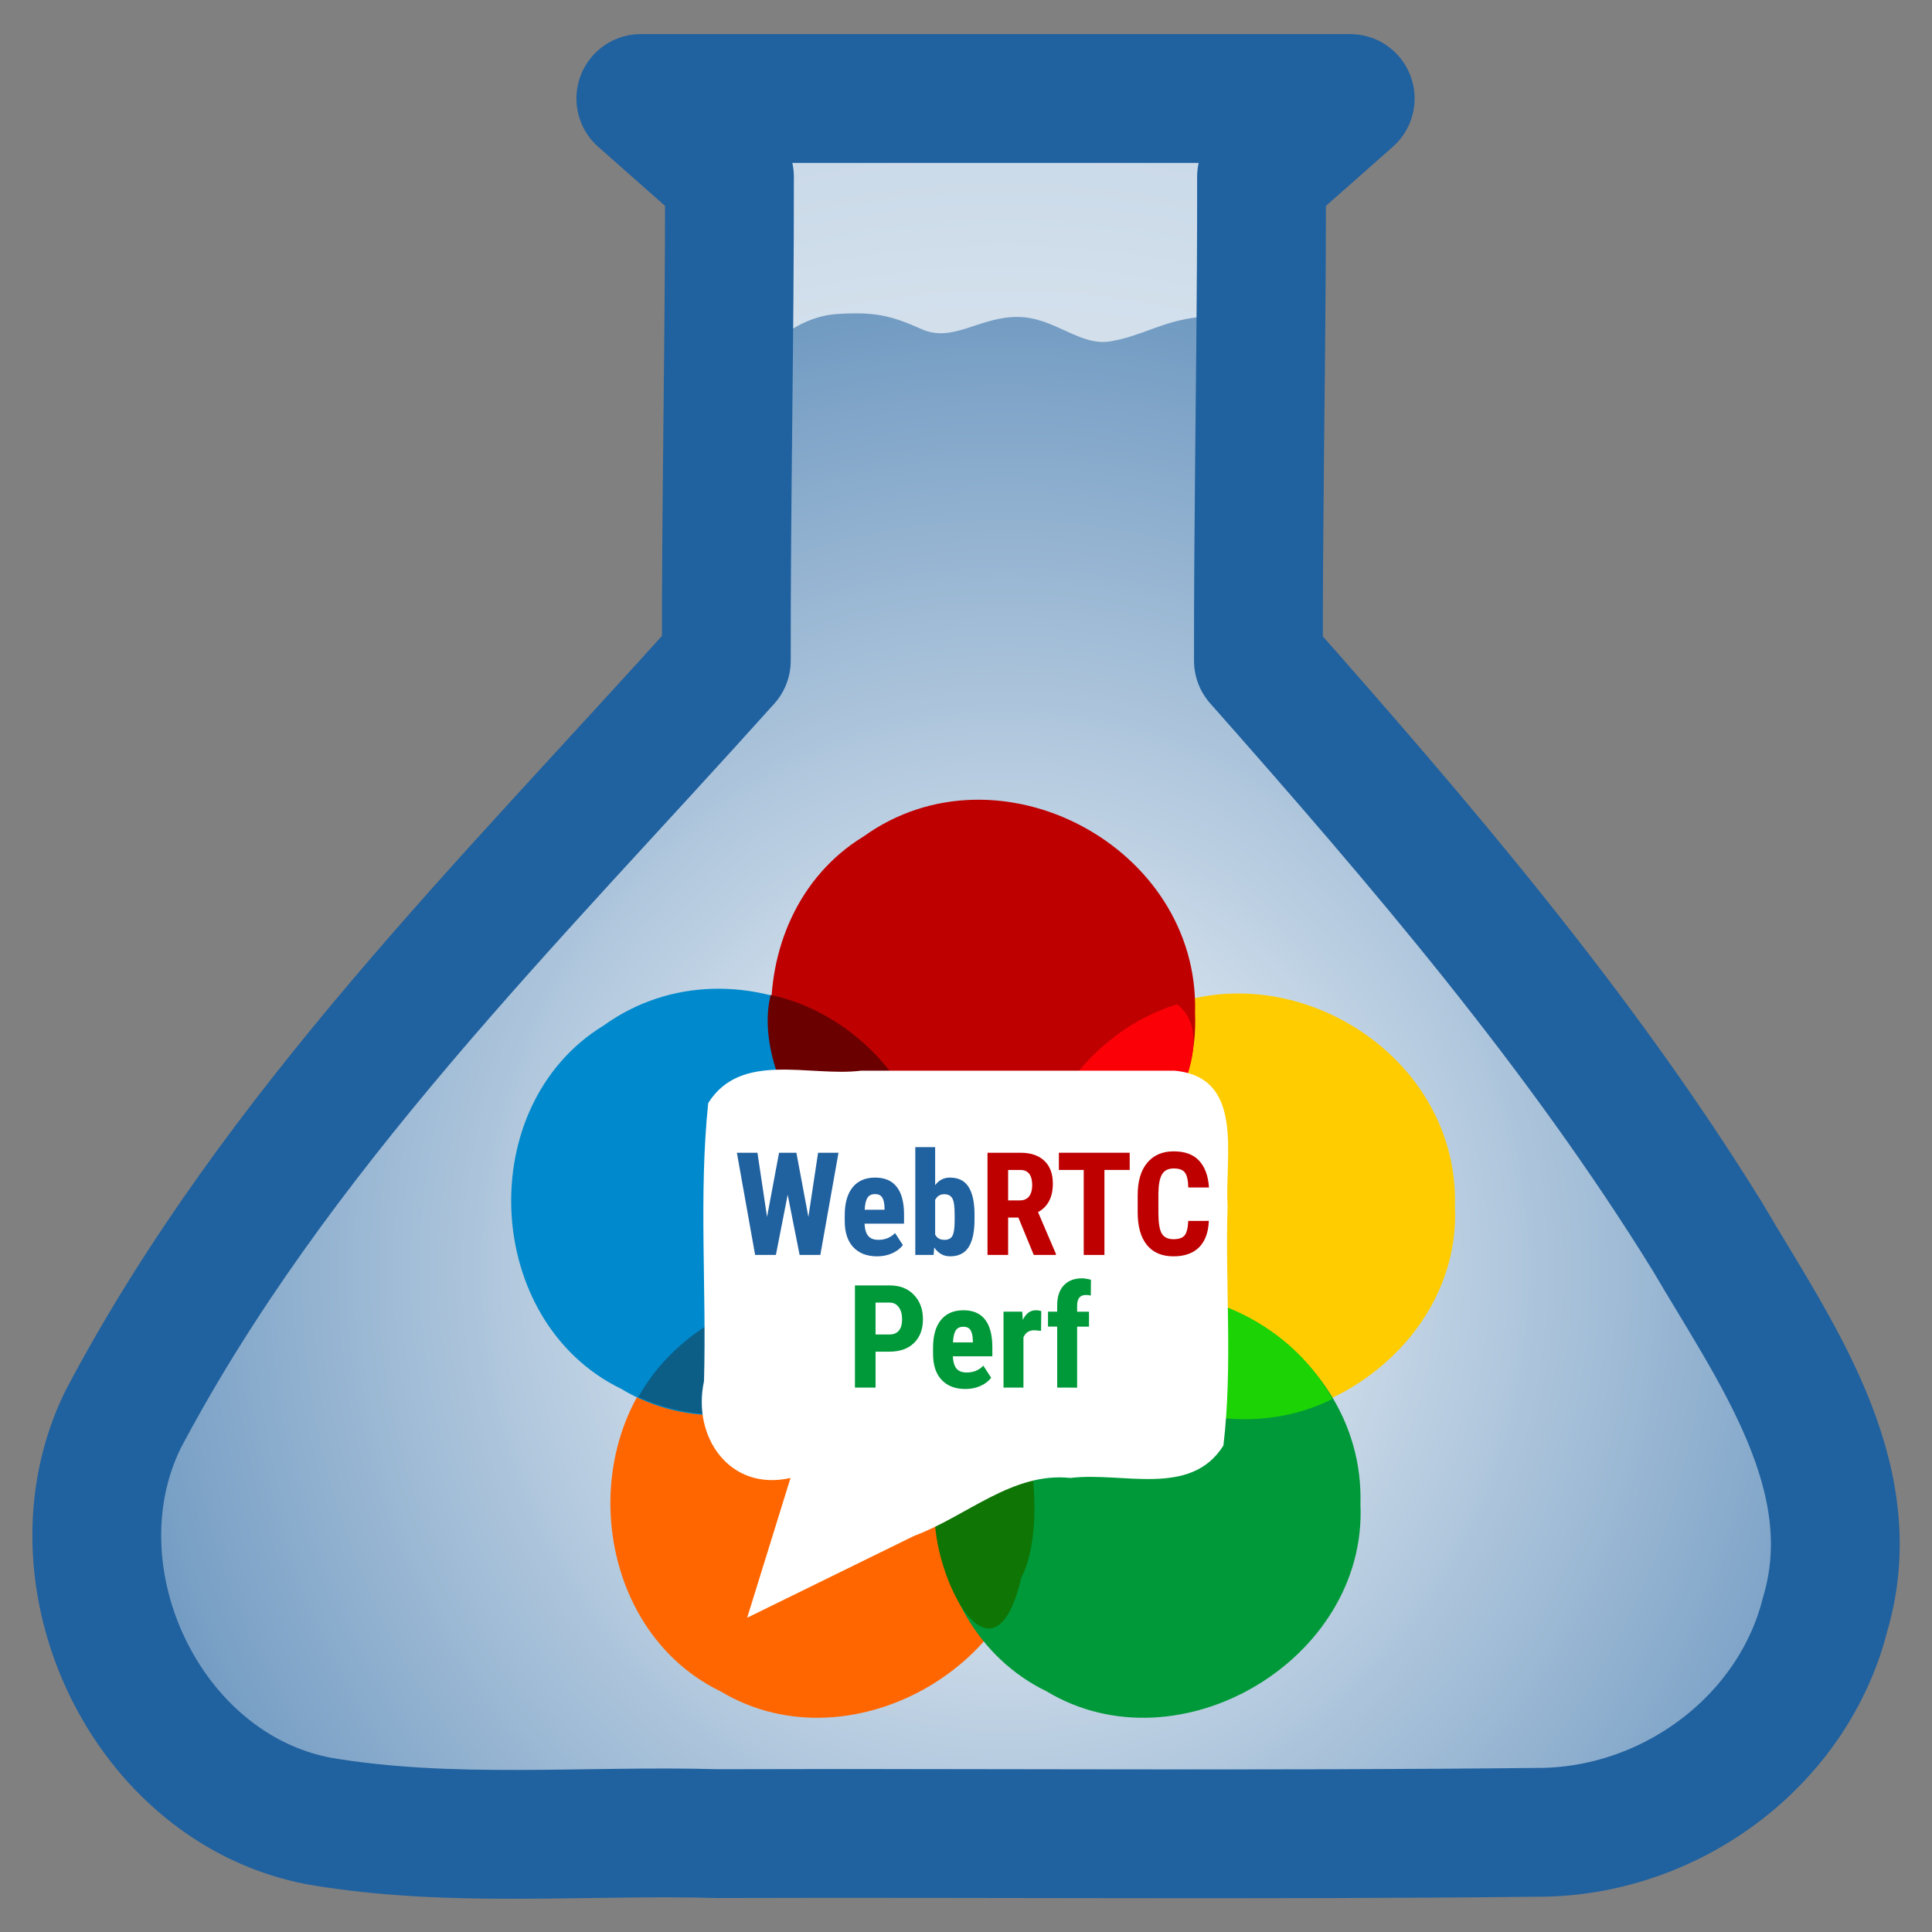 <?xml version="1.0" encoding="UTF-8" standalone="no"?>
<!-- Created with Inkscape (http://www.inkscape.org/) -->

<svg
   id="svg1307"
   width="90"
   height="90"
   version="1.0"
   sodipodi:docname="logo.svg"
   inkscape:version="1.1.2 (0a00cf5339, 2022-02-04)"
   inkscape:export-filename="/home/vittoriopalmisano/Downloads/logo.png"
   inkscape:export-xdpi="150"
   inkscape:export-ydpi="150"
   xmlns:inkscape="http://www.inkscape.org/namespaces/inkscape"
   xmlns:sodipodi="http://sodipodi.sourceforge.net/DTD/sodipodi-0.dtd"
   xmlns:xlink="http://www.w3.org/1999/xlink"
   xmlns="http://www.w3.org/2000/svg"
   xmlns:svg="http://www.w3.org/2000/svg"
   xmlns:rdf="http://www.w3.org/1999/02/22-rdf-syntax-ns#"
   xmlns:cc="http://creativecommons.org/ns#"
   xmlns:dc="http://purl.org/dc/elements/1.1/">
  <rect width="100%" height="100%" fill="#808080" stroke="none"/>
  <defs
     id="defs12">
    <linearGradient
       inkscape:collect="always"
       id="linearGradient39599">
      <stop
         style="stop-color:#ffffff;stop-opacity:1"
         offset="0"
         id="stop40125" />
      <stop
         style="stop-color:#20619f;stop-opacity:1"
         offset="1"
         id="stop40127" />
    </linearGradient>
    <radialGradient
       inkscape:collect="always"
       xlink:href="#linearGradient39599"
       id="radialGradient40123"
       cx="156.972"
       cy="73.326"
       fx="156.972"
       fy="73.326"
       r="40.494"
       gradientTransform="matrix(1.649,0,0,1.759,-212.033,-69.794)"
       gradientUnits="userSpaceOnUse" />
  </defs>
  <sodipodi:namedview
     pagecolor="#ffffff"
     bordercolor="#666666"
     borderopacity="1"
     objecttolerance="10"
     gridtolerance="10"
     guidetolerance="10"
     inkscape:pageopacity="0"
     inkscape:pageshadow="2"
     inkscape:window-width="1840"
     inkscape:window-height="1139"
     id="namedview10"
     showgrid="false"
     inkscape:zoom="5.12"
     inkscape:cx="29.6875"
     inkscape:cy="48.339844"
     inkscape:window-x="0"
     inkscape:window-y="0"
     inkscape:window-maximized="1"
     inkscape:current-layer="svg1307"
     inkscape:pagecheckerboard="true"
     width="90px" />
  <path
     id="path38838"
     d="m 29.85,4.569 c 1.376,1.217 2.753,2.434 4.129,3.65 0.009,7.514 -0.157,15.026 -0.146,22.539 -10.041,11.187 -21.005,21.917 -28.099,35.338 -3.591,7.303 1.056,17.211 9.159,18.721 6.117,1.037 12.367,0.405 18.549,0.579 12.714,-0.038 25.431,0.077 38.143,-0.06 6.14,0.029 11.93,-4.172 13.437,-10.169 1.909,-6.453 -2.405,-12.31 -5.479,-17.571 -5.982,-9.677 -13.407,-18.34 -20.924,-26.839 -0.009,-7.514 0.155,-15.026 0.146,-22.539 1.376,-1.217 2.753,-2.434 4.129,-3.65 -11.014,0 -22.034,0 -33.045,0 z"
     style="fill:url(#radialGradient40123);fill-opacity:1;fill-rule:evenodd;stroke:none;stroke-width:9.178;stroke-linecap:round;stroke-linejoin:round;stroke-miterlimit:4;stroke-dasharray:none;stroke-opacity:1"
     inkscape:connector-curvature="0" />
  <path
     id="rect44106"
     style="fill:#ffffff;fill-opacity:0.682;stroke-width:0;stroke-linecap:round;stroke-linejoin:round;stroke-miterlimit:2.7"
     d="m 36.166,6.682 c 0,0 18.602,0.046 21.262,0.046 l 0.054,9.002 c -0.507,0.22 0.013,-1.153 -1.675,-0.955 -1.687,0.198 -2.552,0.853 -4.04,1.121 -1.487,0.268 -2.652,-1.152 -4.42,-1.132 -1.768,0.02 -2.977,1.216 -4.42,0.566 -1.443,-0.651 -2.233,-0.812 -3.942,-0.7 -1.709,0.113 -2.883,1.32 -2.883,1.32 z"
     sodipodi:nodetypes="ccczzzzzcc" />
  <path
     id="path29274"
     d="m 29.852,4.589 4.129,3.65 c 0.009,7.514 -0.157,15.026 -0.146,22.539 C 23.795,41.966 12.831,52.696 5.737,66.117 c -3.591,7.303 1.056,17.211 9.159,18.721 6.117,1.037 12.367,0.405 18.549,0.579 12.714,-0.038 25.431,0.077 38.143,-0.06 6.14,0.029 11.93,-4.172 13.437,-10.169 1.909,-6.453 -2.405,-12.31 -5.479,-17.571 -5.982,-9.677 -13.407,-18.34 -20.924,-26.839 -0.008,-6.188 0.102,-12.376 0.136,-18.564 0.007,-1.325 0.011,-2.65 0.009,-3.975 L 62.897,4.589 H 29.852 Z"
     style="fill:none;fill-rule:evenodd;stroke:#20619f;stroke-width:6;stroke-linecap:round;stroke-linejoin:round;stroke-miterlimit:2.7;stroke-dasharray:none;stroke-opacity:1;paint-order:normal"
     inkscape:connector-curvature="0"
     sodipodi:nodetypes="ccccccccccscccc" />
  <g
     transform="matrix(0.172,0,0,0.172,23.748,37.208)"
     id="g4551"
     style="stroke-width:34.922;stroke-miterlimit:4;stroke-dasharray:none">
    <path
       style="fill:#ff6600;stroke-width:34.922;stroke-miterlimit:4;stroke-dasharray:none"
       inkscape:connector-curvature="0"
       d="m 142.077,191.087 c 1.915,41.946 -49.065,72.306 -85.041,50.641 -37.408,-18.193 -40.24,-76.691 -4.748,-98.397 36.522,-26.246 91.117,2.741 89.79,47.756 z"
       id="path4529" />
    <path
       style="fill:#ffcc00;stroke-width:34.922;stroke-miterlimit:4;stroke-dasharray:none"
       inkscape:connector-curvature="0"
       d="m 255.98,110.459 c 1.913,41.944 -49.065,72.307 -85.041,50.64 -37.408,-18.195 -40.239,-76.691 -4.748,-98.399 36.523,-26.25 91.117,2.745 89.79,47.759 z"
       id="path4531" />
    <path
       style="fill:#0089cc;stroke-width:34.922;stroke-miterlimit:4;stroke-dasharray:none"
       inkscape:connector-curvature="0"
       d="m 115.201,109.181 c 1.913,41.943 -49.066,72.307 -85.041,50.64 -37.408,-18.196 -40.24,-76.691 -4.748,-98.399 36.521,-26.251 91.117,2.747 89.789,47.759 z"
       id="path4533" />
    <path
       style="fill:#009939;stroke-width:34.922;stroke-miterlimit:4;stroke-dasharray:none"
       inkscape:connector-curvature="0"
       d="m 230.386,191.087 c 1.915,41.947 -49.069,72.305 -85.045,50.641 -37.408,-18.194 -40.24,-76.691 -4.748,-98.397 36.52,-26.246 91.121,2.742 89.793,47.756 z"
       id="path4535" />
    <path
       style="fill:#bf0000;stroke-width:34.922;stroke-miterlimit:4;stroke-dasharray:none"
       inkscape:connector-curvature="0"
       d="M 185.592,57.984 C 187.505,99.93 136.525,130.29 100.548,108.625 63.139,90.432 60.306,31.934 95.8,10.228 132.321,-16.018 186.918,12.971 185.592,57.984 Z"
       id="path4537" />
    <path
       style="fill:#fc0007;stroke-width:34.922;stroke-miterlimit:4;stroke-dasharray:none"
       inkscape:connector-curvature="0"
       d="m 140.799,110.459 c 19.443,9.892 57.35,-42.087 39.9,-54.771 -23.312,7.213 -40.265,30.327 -39.9,54.771 z"
       id="path4539" />
    <path
       style="fill:#1cd306;stroke-width:34.922;stroke-miterlimit:4;stroke-dasharray:none"
       inkscape:connector-curvature="0"
       d="m 148.397,138.976 c 13.826,25.598 48.355,36.603 74.39,23.595 -14.082,-25.705 -48.062,-36.56 -74.39,-23.595 z"
       id="path4541" />
    <path
       style="fill:#0f7504;stroke-width:34.922;stroke-miterlimit:4;stroke-dasharray:none"
       inkscape:connector-curvature="0"
       d="m 115.201,191.087 c -1.93,17.25 15.38,53.325 23.299,20 8.053,-15.628 2.092,-54.982 -12.842,-53.066 -6.79,9.594 -10.494,21.312 -10.457,33.066 z"
       id="path4543" />
    <path
       style="fill:#0c5e87;stroke-width:34.922;stroke-miterlimit:4;stroke-dasharray:none"
       inkscape:connector-curvature="0"
       d="m 34.807,162.057 c 25.713,11.814 58.76,0.81 72.486,-23.848 -25.838,-11.774 -58.641,-0.868 -72.486,23.848 z"
       id="path4545" />
    <path
       style="fill:#6b0001;stroke-width:34.922;stroke-miterlimit:4;stroke-dasharray:none"
       inkscape:connector-curvature="0"
       d="M 70.655,53.126 C 64.366,78.722 96.418,118.918 115.202,109.181 115.626,83.013 96.201,58.687 70.655,53.126 Z"
       id="path4547" />
    <path
       style="fill:#ffffff;stroke-width:34.922;stroke-miterlimit:4;stroke-dasharray:none"
       inkscape:connector-curvature="0"
       d="m 76.03,183.961 c -16.374,3.734 -26.715,-11.009 -23.43,-26.232 0.705,-25.063 -1.444,-50.412 1.135,-75.287 8.865,-14.184 27.447,-7.042 41.437,-8.789 28.273,0 56.545,0 84.818,0 19.23,1.723 13.563,23.358 14.417,36.607 -0.687,21.607 1.42,43.495 -1.134,64.915 -8.865,14.18 -27.445,7.038 -41.433,8.786 -15.691,-1.694 -28.174,10.439 -42.263,15.652 -15.095,7.4 -30.191,14.8 -45.286,22.2 3.914,-12.617 7.827,-25.234 11.741,-37.852 z"
       id="path4549" />
  </g>
  <g
     id="g38806"
     transform="matrix(0.366,0,0,0.366,34.559,18.601)">
    <path
       d="M 8.467,104.071 9.7,95.897 H 12.299 L 9.986,108.904 H 7.351 l -1.519,-7.664 -1.501,7.664 H 1.687 L -0.635,95.897 H 1.982 l 1.224,8.165 1.528,-8.165 h 2.206 z"
       style="font-weight:bold;font-size:18.294px;line-height:1.25;font-family:'Roboto Condensed';-inkscape-font-specification:'Roboto Condensed, Bold';letter-spacing:0px;word-spacing:0px;fill:#20619f;stroke-width:0.457"
       id="path34542" />
    <path
       d="m 17.221,109.082 q -1.947,0 -3.037,-1.161 -1.09,-1.161 -1.09,-3.323 v -0.768 q 0,-2.287 1,-3.528 1,-1.242 2.867,-1.242 1.822,0 2.742,1.17 0.92,1.161 0.938,3.448 v 1.242 h -5.029 q 0.054,1.072 0.473,1.572 0.42,0.491 1.295,0.491 1.268,0 2.117,-0.866 l 0.992,1.528 q -0.465,0.643 -1.349,1.045 -0.884,0.393 -1.921,0.393 z m -1.59,-5.931 h 2.528 v -0.232 q -0.018,-0.866 -0.286,-1.313 -0.268,-0.447 -0.929,-0.447 -0.661,0 -0.965,0.473 -0.295,0.473 -0.348,1.519 z"
       style="font-weight:bold;font-size:18.294px;line-height:1.25;font-family:'Roboto Condensed';-inkscape-font-specification:'Roboto Condensed, Bold';letter-spacing:0px;word-spacing:0px;fill:#20619f;stroke-width:0.457"
       id="path34544" />
    <path
       d="m 29.611,104.383 q 0,2.349 -0.75,3.528 -0.75,1.17 -2.358,1.17 -1.26,0 -2.019,-1.134 l -0.08,0.956 H 22.072 V 95.183 h 2.528 v 4.842 q 0.715,-0.965 1.885,-0.965 1.608,0 2.358,1.17 0.75,1.161 0.768,3.412 z m -2.528,-0.634 q 0,-1.528 -0.295,-2.046 -0.295,-0.527 -1.027,-0.527 -0.795,0 -1.161,0.724 v 4.404 q 0.339,0.679 1.179,0.679 0.724,0 1,-0.473 0.286,-0.473 0.304,-1.84 z"
       style="font-weight:bold;font-size:18.294px;line-height:1.25;font-family:'Roboto Condensed';-inkscape-font-specification:'Roboto Condensed, Bold';letter-spacing:0px;word-spacing:0px;fill:#20619f;stroke-width:0.457"
       id="path34546" />
    <path
       d="m 35.194,104.151 h -1.304 v 4.752 H 31.264 V 95.897 h 4.19 q 1.974,0 3.046,1.027 1.081,1.018 1.081,2.903 0,2.591 -1.885,3.627 l 2.278,5.324 v 0.125 h -2.823 z m -1.304,-2.189 h 1.492 q 0.786,0 1.179,-0.518 0.393,-0.527 0.393,-1.402 0,-1.956 -1.528,-1.956 h -1.536 z"
       style="font-weight:bold;font-size:18.294px;line-height:1.25;font-family:'Roboto Condensed';-inkscape-font-specification:'Roboto Condensed, Bold';letter-spacing:0px;word-spacing:0px;fill:#bf0000;fill-opacity:1;stroke-width:0.457"
       id="path34548" />
    <path
       d="m 49.362,98.086 h -3.216 V 108.904 H 43.511 V 98.086 H 40.349 V 95.897 h 9.013 z"
       style="font-weight:bold;font-size:18.294px;line-height:1.25;font-family:'Roboto Condensed';-inkscape-font-specification:'Roboto Condensed, Bold';letter-spacing:0px;word-spacing:0px;fill:#bf0000;fill-opacity:1;stroke-width:0.457"
       id="path34550" />
    <path
       d="m 59.438,104.571 q -0.098,2.224 -1.251,3.368 -1.152,1.143 -3.252,1.143 -2.206,0 -3.386,-1.447 -1.17,-1.456 -1.17,-4.145 v -2.189 q 0,-2.68 1.215,-4.127 1.215,-1.456 3.377,-1.456 2.126,0 3.225,1.188 1.108,1.188 1.26,3.412 h -2.635 q -0.036,-1.376 -0.429,-1.894 -0.384,-0.527 -1.42,-0.527 -1.054,0 -1.492,0.741 -0.438,0.732 -0.465,2.421 v 2.457 q 0,1.938 0.429,2.662 0.438,0.724 1.492,0.724 1.036,0 1.429,-0.5 0.393,-0.509 0.447,-1.831 z"
       style="font-weight:bold;font-size:18.294px;line-height:1.25;font-family:'Roboto Condensed';-inkscape-font-specification:'Roboto Condensed, Bold';letter-spacing:0px;word-spacing:0px;fill:#bf0000;fill-opacity:1;stroke-width:0.457"
       id="path34552" />
  </g>
  <g
     id="g38798"
     transform="matrix(0.366,0,0,0.366,34.314,18.601)">
    <path
       d="m 17.686,121.215 v 4.574 h -2.626 v -13.006 h 4.431 q 1.929,0 3.073,1.197 1.152,1.197 1.152,3.109 0,1.912 -1.134,3.019 -1.134,1.108 -3.144,1.108 z m 0,-2.189 h 1.804 q 0.75,0 1.161,-0.491 0.411,-0.491 0.411,-1.429 0,-0.974 -0.42,-1.545 -0.42,-0.581 -1.126,-0.59 h -1.831 z"
       style="font-weight:bold;font-size:18.294px;line-height:1.25;font-family:'Roboto Condensed';-inkscape-font-specification:'Roboto Condensed, Bold';letter-spacing:0px;word-spacing:0px;fill:#009939;fill-opacity:1;stroke-width:0.457"
       id="path34554" />
    <path
       d="m 29.129,125.967 q -1.947,0 -3.037,-1.161 -1.09,-1.161 -1.09,-3.323 v -0.768 q 0,-2.287 1,-3.528 1,-1.242 2.867,-1.242 1.822,0 2.742,1.17 0.92,1.161 0.938,3.448 v 1.242 h -5.029 q 0.054,1.072 0.473,1.572 0.42,0.491 1.295,0.491 1.268,0 2.117,-0.866 l 0.992,1.528 q -0.465,0.643 -1.349,1.045 -0.884,0.393 -1.921,0.393 z m -1.59,-5.931 h 2.528 v -0.232 q -0.018,-0.866 -0.286,-1.313 -0.268,-0.447 -0.929,-0.447 -0.661,0 -0.965,0.473 -0.295,0.473 -0.348,1.519 z"
       style="font-weight:bold;font-size:18.294px;line-height:1.25;font-family:'Roboto Condensed';-inkscape-font-specification:'Roboto Condensed, Bold';letter-spacing:0px;word-spacing:0px;fill:#009939;fill-opacity:1;stroke-width:0.457"
       id="path34556" />
    <path
       d="m 38.75,118.562 -0.84,-0.071 q -1.036,0 -1.402,0.911 v 6.387 h -2.537 v -9.665 h 2.385 l 0.071,1.045 q 0.599,-1.224 1.653,-1.224 0.429,0 0.697,0.116 z"
       style="font-weight:bold;font-size:18.294px;line-height:1.25;font-family:'Roboto Condensed';-inkscape-font-specification:'Roboto Condensed, Bold';letter-spacing:0px;word-spacing:0px;fill:#009939;fill-opacity:1;stroke-width:0.457"
       id="path34558" />
    <path
       d="m 40.804,125.789 v -7.763 h -1.17 v -1.903 h 1.17 v -0.866 q 0.009,-1.599 0.84,-2.483 0.84,-0.893 2.314,-0.893 0.447,0 1.143,0.179 l -0.018,2.019 q -0.259,-0.08 -0.616,-0.08 -1.126,0 -1.126,1.34 v 0.786 h 1.51 v 1.903 H 43.341 v 7.763 z"
       style="font-weight:bold;font-size:18.294px;line-height:1.25;font-family:'Roboto Condensed';-inkscape-font-specification:'Roboto Condensed, Bold';letter-spacing:0px;word-spacing:0px;fill:#009939;fill-opacity:1;stroke-width:0.457"
       id="path34560" />
  </g>
</svg>
